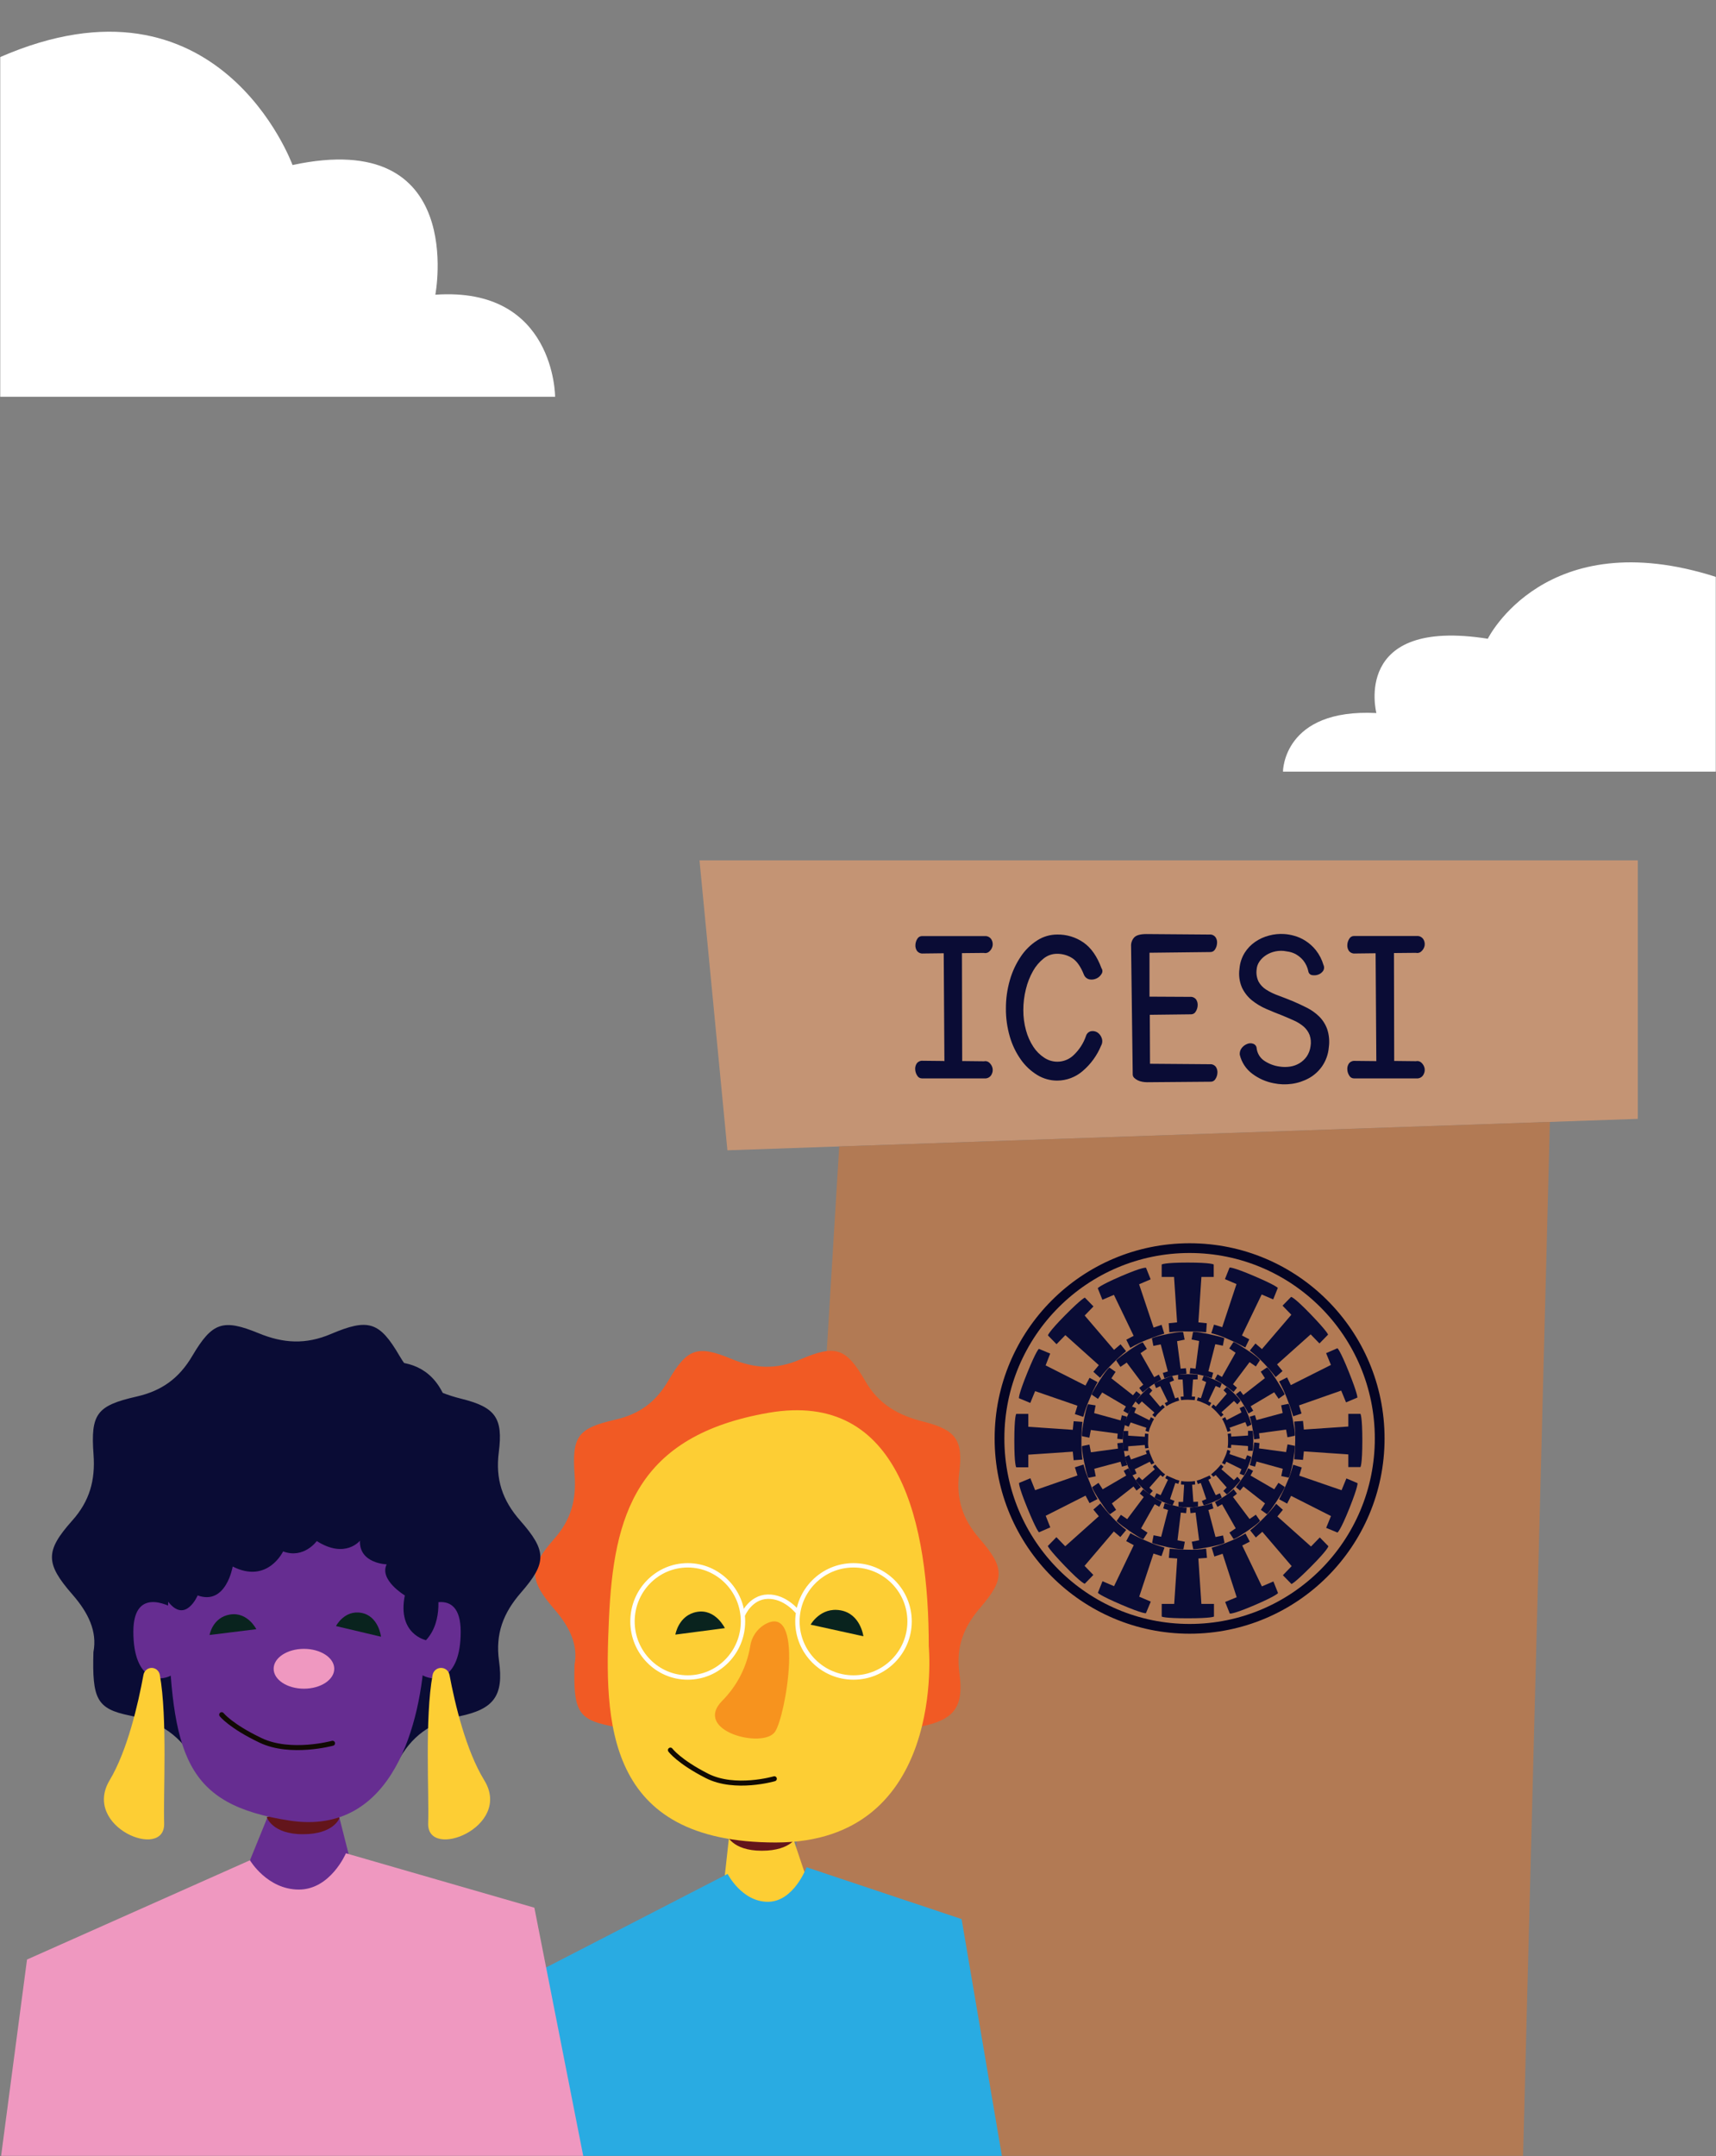 <svg width="812" height="1020" viewBox="0 0 812 1020" fill="none" xmlns="http://www.w3.org/2000/svg">
<rect x="0" y="0" width="812" height="1020" fill="#808080" stroke="none"/>
<mask id="mask0_134_19671" style="mask-type:alpha" maskUnits="userSpaceOnUse" x="0" y="0" width="812" height="1020">
<rect width="812" height="1020" fill="#D9D9D9"/>
</mask>
<g mask="url(#mask0_134_19671)">
<g clip-path="url(#clip0_134_19671)">
<path d="M775 529.271L344.206 544.137L331 407H775V529.271Z" fill="#C49474"/>
<path d="M446.889 501.973L446.56 450.927L436.817 451.042C436.26 451.101 435.697 451.014 435.183 450.791C434.669 450.568 434.221 450.215 433.884 449.767C433.331 448.92 433.079 447.911 433.169 446.903C433.222 445.881 433.548 444.892 434.113 444.038C434.331 443.669 434.64 443.361 435.011 443.146C435.382 442.93 435.802 442.813 436.23 442.807H466.533C467.096 442.853 467.639 443.039 468.112 443.349C468.584 443.66 468.971 444.084 469.237 444.583C469.707 445.459 469.863 446.47 469.681 447.447C469.476 448.419 468.976 449.305 468.25 449.982C467.916 450.338 467.494 450.599 467.026 450.737C466.559 450.876 466.062 450.887 465.589 450.77L455.188 450.87L455.302 501.915L465.589 502.03C466.061 501.914 466.556 501.925 467.023 502.06C467.49 502.196 467.913 502.452 468.25 502.803C468.974 503.489 469.473 504.378 469.681 505.353C469.863 506.33 469.707 507.341 469.237 508.217C468.984 508.738 468.604 509.185 468.131 509.519C467.658 509.852 467.108 510.059 466.533 510.122H436.23C435.775 510.123 435.327 510 434.936 509.765C434.546 509.53 434.226 509.193 434.013 508.79C433.448 507.937 433.122 506.948 433.068 505.926C432.979 504.917 433.231 503.909 433.784 503.061C434.119 502.611 434.567 502.257 435.081 502.033C435.595 501.81 436.159 501.725 436.717 501.786L446.46 501.887L446.889 501.973Z" fill="#0A0C35"/>
<path d="M513.877 490.07C514.029 489.512 514.331 489.006 514.75 488.608C515.168 488.209 515.688 487.932 516.252 487.807C517.281 487.617 518.345 487.81 519.242 488.351C520.189 488.974 520.907 489.889 521.288 490.958C521.523 491.557 521.621 492.201 521.574 492.843C521.527 493.485 521.336 494.109 521.016 494.667C519.114 499.289 516.137 503.39 512.331 506.626C508.969 509.549 504.667 511.161 500.213 511.166C496.896 511.165 493.644 510.248 490.813 508.517C487.765 506.651 485.13 504.18 483.073 501.255C480.75 497.97 478.989 494.321 477.865 490.456C476.587 486.109 475.955 481.596 475.991 477.065C475.968 472.515 476.6 467.986 477.865 463.616C478.995 459.634 480.754 455.858 483.073 452.43C485.099 449.39 487.735 446.805 490.813 444.839C493.618 443.036 496.88 442.077 500.213 442.075C504.669 441.981 509.041 443.299 512.703 445.842C516.318 448.353 519.156 452.411 521.216 458.016C521.498 458.413 521.65 458.889 521.65 459.377C521.65 459.864 521.498 460.34 521.216 460.737C520.668 461.672 519.843 462.412 518.856 462.857C517.84 463.34 516.701 463.495 515.593 463.301C514.988 463.183 514.423 462.914 513.95 462.518C513.477 462.122 513.112 461.613 512.889 461.038C511.401 457.276 509.594 454.693 507.467 453.29C505.26 451.867 502.68 451.134 500.056 451.184C497.802 451.2 495.619 451.978 493.861 453.39C491.812 455.019 490.102 457.034 488.824 459.319C487.301 462.011 486.165 464.904 485.448 467.913C484.632 471.153 484.223 474.482 484.232 477.824C484.213 481.061 484.641 484.286 485.505 487.406C486.246 490.177 487.424 492.812 488.996 495.211C490.329 497.25 492.068 498.99 494.104 500.324C496.26 501.78 498.857 502.433 501.445 502.171C504.032 501.91 506.446 500.75 508.268 498.892C510.802 496.431 512.723 493.409 513.877 490.07V490.07Z" fill="#0A0C35"/>
<path d="M542.749 511.94C542.005 511.932 541.263 511.86 540.532 511.725C539.767 511.593 539.025 511.352 538.328 511.009C537.717 510.707 537.156 510.311 536.669 509.834C536.447 509.619 536.273 509.361 536.157 509.075C536.042 508.788 535.987 508.481 535.996 508.173L535.224 447.718C535.165 446.921 535.273 446.121 535.542 445.369C535.81 444.616 536.233 443.929 536.783 443.35C537.813 442.347 539.721 441.846 542.506 441.846L572.251 442.075C572.808 442.012 573.373 442.096 573.888 442.32C574.402 442.544 574.849 442.899 575.184 443.35C575.753 444.19 576.006 445.205 575.899 446.214C575.842 447.233 575.522 448.22 574.969 449.079C574.753 449.462 574.439 449.782 574.06 450.006C573.681 450.23 573.249 450.35 572.809 450.353L543.937 450.683V471.45L563.08 471.55C563.637 471.492 564.2 471.578 564.714 471.801C565.228 472.025 565.675 472.377 566.013 472.825C566.564 473.673 566.815 474.682 566.728 475.69C566.671 476.711 566.345 477.699 565.784 478.554C565.567 478.936 565.253 479.254 564.873 479.476C564.494 479.697 564.063 479.814 563.624 479.814L544.08 480.044L544.18 503.203L572.494 503.418C573.04 503.372 573.588 503.464 574.089 503.687C574.589 503.91 575.025 504.256 575.356 504.693C575.908 505.54 576.16 506.549 576.071 507.557C576.017 508.579 575.691 509.568 575.127 510.421C574.911 510.806 574.598 511.127 574.219 511.351C573.839 511.575 573.407 511.694 572.966 511.696L542.749 511.94Z" fill="#0A0C35"/>
<path d="M626.261 456.47C626.48 456.924 626.576 457.428 626.538 457.931C626.501 458.434 626.331 458.918 626.046 459.334C625.47 460.14 624.654 460.742 623.714 461.053C622.796 461.377 621.809 461.451 620.853 461.268C620.403 461.195 619.989 460.978 619.672 460.65C619.355 460.323 619.152 459.901 619.093 459.449C618.707 457.588 617.894 455.842 616.718 454.35C615.77 453.204 614.627 452.234 613.342 451.486C612.277 450.87 611.116 450.439 609.908 450.211L607.475 449.824C605.761 449.664 604.032 449.834 602.382 450.326C600.948 450.746 599.601 451.42 598.405 452.316C597.347 453.097 596.444 454.068 595.743 455.181C595.115 456.184 594.737 457.324 594.642 458.504C594.36 460.487 594.669 462.51 595.529 464.319C596.384 465.873 597.62 467.184 599.12 468.128C600.916 469.268 602.836 470.201 604.843 470.907C607.018 471.709 609.283 472.592 611.639 473.557C613.928 474.516 616.189 475.576 618.449 476.722C620.609 477.803 622.584 479.219 624.301 480.918C625.991 482.626 627.276 484.692 628.064 486.962C628.946 489.712 629.191 492.626 628.779 495.484C628.517 498.681 627.422 501.753 625.603 504.393C623.977 506.727 621.838 508.658 619.351 510.036C616.845 511.407 614.11 512.31 611.281 512.7C608.425 513.102 605.52 513.005 602.697 512.413C599.021 511.719 595.554 510.185 592.567 507.93C589.593 505.715 587.495 502.52 586.644 498.907C586.59 498.311 586.655 497.709 586.837 497.139C587.019 496.568 587.313 496.039 587.703 495.585C588.394 494.757 589.292 494.129 590.307 493.766C591.195 493.422 592.179 493.422 593.068 493.766C593.498 493.915 593.874 494.188 594.152 494.549C594.429 494.91 594.594 495.345 594.627 495.799C594.761 497.031 595.168 498.217 595.819 499.27C596.47 500.324 597.349 501.218 598.39 501.886C600.545 503.298 602.99 504.204 605.544 504.536C607.189 504.787 608.863 504.787 610.509 504.536C612.079 504.302 613.587 503.756 614.944 502.932C616.269 502.119 617.417 501.047 618.32 499.781C619.292 498.34 619.915 496.693 620.137 494.969C620.458 493.17 620.305 491.319 619.694 489.598C619.102 488.083 618.155 486.732 616.933 485.659C615.567 484.49 614.039 483.525 612.397 482.795C610.623 481.993 608.749 481.176 606.76 480.36C604.242 479.4 601.724 478.369 599.177 477.266C596.735 476.211 594.444 474.834 592.367 473.17C590.372 471.531 588.768 469.466 587.674 467.126C586.471 464.321 586.07 461.237 586.515 458.217C586.728 455.569 587.561 453.007 588.947 450.741C590.232 448.683 591.927 446.914 593.926 445.542C595.928 444.165 598.155 443.152 600.508 442.549C602.837 441.92 605.254 441.678 607.661 441.832C609.275 441.938 610.872 442.216 612.426 442.663C614.305 443.182 616.095 443.984 617.734 445.041C619.606 446.235 621.269 447.731 622.656 449.466C624.296 451.547 625.521 453.925 626.261 456.47V456.47Z" fill="#0A0C35"/>
<path d="M651.27 501.973L650.926 450.927L641.197 451.042C640.64 451.101 640.077 451.014 639.563 450.791C639.049 450.568 638.602 450.215 638.264 449.767C637.712 448.92 637.46 447.911 637.549 446.903C637.602 445.881 637.928 444.892 638.493 444.038C638.707 443.656 639.018 443.336 639.395 443.112C639.772 442.889 640.201 442.768 640.639 442.764H670.957C671.52 442.81 672.062 442.996 672.535 443.306C673.007 443.617 673.394 444.041 673.661 444.54C674.13 445.416 674.286 446.427 674.104 447.404C673.899 448.376 673.4 449.262 672.673 449.939C672.34 450.295 671.917 450.556 671.449 450.694C670.982 450.833 670.486 450.844 670.012 450.727L659.611 450.827L659.725 501.872L670.012 501.987C670.485 501.871 670.979 501.882 671.446 502.017C671.913 502.153 672.336 502.409 672.673 502.76C673.397 503.446 673.896 504.335 674.104 505.31C674.286 506.287 674.13 507.298 673.661 508.174C673.413 508.703 673.035 509.159 672.562 509.5C672.088 509.841 671.536 510.055 670.957 510.122H640.639C640.201 510.117 639.772 509.997 639.395 509.773C639.018 509.55 638.707 509.23 638.493 508.847C637.928 507.994 637.602 507.005 637.549 505.983C637.46 504.975 637.712 503.966 638.264 503.118C638.6 502.669 639.047 502.314 639.561 502.091C640.076 501.867 640.64 501.782 641.197 501.844L650.926 501.944L651.27 501.973Z" fill="#0A0C35"/>
<path d="M720.704 1020L733.394 530.703L397.114 542.319L367.984 1020H720.704Z" fill="#B27A54"/>
<path d="M562.908 770.502C612.587 770.502 652.859 730.188 652.859 680.457C652.859 630.727 612.587 590.412 562.908 590.412C513.23 590.412 472.958 630.727 472.958 680.457C472.958 730.188 513.23 770.502 562.908 770.502Z" stroke="#040423" stroke-width="4.61" stroke-miterlimit="10"/>
<path fill-rule="evenodd" clip-rule="evenodd" d="M570.791 630.243C567.888 629.935 564.969 629.801 562.049 629.842C559.134 629.735 556.215 629.869 553.322 630.243V630.243L553.021 625.946L556.985 625.531L555.554 604.047H549.702V598.161C549.702 598.161 550.689 597.244 562.006 597.244C573.324 597.244 574.325 598.161 574.325 598.161V604.047H568.502L567.071 625.531L571.049 625.946L570.748 630.243H570.791Z" fill="#0A0C35"/>
<path fill-rule="evenodd" clip-rule="evenodd" d="M550.932 630.86C550.932 630.86 548.071 631.676 542.791 633.725C540.05 634.81 537.396 636.102 534.851 637.592L532.962 633.725L536.439 631.906L527.096 612.513L521.645 614.848L519.456 609.376C519.456 609.376 520.143 608.145 530.573 603.647C541.003 599.15 542.291 599.694 542.291 599.694L544.48 605.18L539.014 607.515L545.867 628.01L549.645 626.692L550.932 630.86V630.86Z" fill="#0A0C35"/>
<path fill-rule="evenodd" clip-rule="evenodd" d="M532.862 639.181C530.595 641.011 528.44 642.977 526.41 645.067C524.293 647.154 522.332 649.395 520.544 651.77V651.77L517.368 648.906L519.957 645.769L504.119 631.561L499.941 635.858L495.878 631.704C495.878 631.704 495.978 630.272 504.019 622.151C512.06 614.031 513.362 613.83 513.362 613.83L517.425 617.998L513.261 622.295L527.154 638.536L530.244 635.901L532.92 639.252L532.862 639.181Z" fill="#0A0C35"/>
<path fill-rule="evenodd" clip-rule="evenodd" d="M519.356 653.79C517.915 656.374 516.653 659.054 515.579 661.811C514.369 664.541 513.374 667.362 512.603 670.247V670.247L508.626 668.915L509.827 664.962L489.811 658.059L487.522 663.644L482.157 661.41C482.157 661.41 481.756 660.092 486.134 649.322C490.513 638.551 491.6 638.064 491.6 638.064L496.951 640.299L494.776 645.884L513.633 655.423L515.565 651.771L519.342 653.79H519.356Z" fill="#0A0C35"/>
<path fill-rule="evenodd" clip-rule="evenodd" d="M512.202 672.581C511.885 675.544 511.723 678.523 511.716 681.503C511.667 684.49 511.829 687.477 512.202 690.441L508.039 690.741L507.638 686.688L486.592 688.12V694.107H480.869C480.869 694.107 479.968 693.09 479.968 681.518C479.968 669.945 480.869 668.828 480.869 668.828H486.592V674.929L507.638 676.362L508.039 672.294L512.202 672.609V672.581Z" fill="#0A0C35"/>
<path fill-rule="evenodd" clip-rule="evenodd" d="M512.703 692.775C513.456 695.582 514.413 698.329 515.565 700.996C516.575 703.813 517.839 706.531 519.342 709.117V709.117L515.565 711.036L513.676 707.485L494.819 717.023L496.994 722.509L491.643 724.843C491.643 724.843 490.541 724.127 486.178 713.471C481.814 702.815 482.2 701.498 482.2 701.498L487.565 699.263L489.812 704.906L509.842 697.946L508.64 694.093L512.718 692.775H512.703Z" fill="#0A0C35"/>
<path fill-rule="evenodd" clip-rule="evenodd" d="M520.644 711.137C522.434 713.469 524.344 715.706 526.367 717.84C528.377 719.988 530.569 721.957 532.919 723.726V723.726L530.144 727.078L527.053 724.442L513.204 740.713L517.367 745.009L513.304 749.177C513.304 749.177 511.873 749.077 503.961 740.856C496.049 732.635 495.82 731.317 495.82 731.317L499.884 727.149L504.061 731.446L519.957 717.238L517.367 714.087L520.644 711.223V711.137Z" fill="#0A0C35"/>
<path fill-rule="evenodd" clip-rule="evenodd" d="M534.951 725.258C537.446 726.679 540.031 727.932 542.692 729.01C545.387 730.243 548.176 731.259 551.033 732.047V732.047L549.602 736.114L545.825 734.897L539.072 755.292L544.537 757.626L542.248 763.112C542.248 763.112 540.96 763.513 530.53 759.044C520.1 754.576 519.514 753.459 519.514 753.459L521.688 747.988L527.154 750.322L536.482 730.929L532.92 729.01L534.908 725.258H534.951Z" fill="#0A0C35"/>
<path fill-rule="evenodd" clip-rule="evenodd" d="M553.408 732.562C556.259 732.882 559.124 733.049 561.993 733.064C564.916 733.18 567.843 733.013 570.734 732.562L571.135 736.931L567.057 737.232L568.488 758.715H574.44V764.702C574.44 764.702 573.353 765.518 562.021 765.518C550.69 765.518 549.717 764.702 549.717 764.702V758.715H555.626L557.056 737.232L553.093 736.931L553.48 732.562H553.408Z" fill="#0A0C35"/>
<path fill-rule="evenodd" clip-rule="evenodd" d="M573.28 732.12C576.088 731.35 578.841 730.393 581.521 729.255C584.236 728.188 586.858 726.9 589.362 725.402V725.402L591.393 729.255L587.817 731.088L597.116 750.424L602.567 748.089L604.756 753.575C604.756 753.575 604.156 754.792 593.64 759.304C583.124 763.815 581.922 763.271 581.922 763.271L579.733 757.785L585.198 755.551L578.517 734.984L574.639 736.302L573.352 732.148L573.28 732.12Z" fill="#0A0C35"/>
<path fill-rule="evenodd" clip-rule="evenodd" d="M591.551 723.927C593.816 722.1 595.971 720.139 598.003 718.055C600.119 715.962 602.08 713.717 603.869 711.338V711.338L607.046 714.202L604.456 717.353L620.351 731.561L624.515 727.264L628.593 731.432C628.593 731.432 628.492 732.864 620.452 740.971C612.411 749.077 611.109 749.292 611.109 749.292L607.046 745.139L611.209 740.842L597.317 724.6L594.255 727.279L591.579 723.927H591.551Z" fill="#0A0C35"/>
<path fill-rule="evenodd" clip-rule="evenodd" d="M605.258 709.203C606.65 706.594 607.91 703.918 609.035 701.183C610.255 698.508 611.214 695.721 611.896 692.861V692.861L615.974 694.179L614.787 698.032L634.817 704.935L637.106 699.349L642.371 701.584C642.371 701.584 642.757 702.901 638.494 713.557C634.23 724.213 632.885 724.958 632.885 724.958L627.534 722.738L629.809 717.152L610.938 707.599L609.064 711.266L605.258 709.203Z" fill="#0A0C35"/>
<path fill-rule="evenodd" clip-rule="evenodd" d="M612.411 690.341C612.411 690.341 612.797 687.29 612.898 681.404C612.946 678.417 612.784 675.431 612.411 672.467V672.467L616.575 672.166L616.975 676.233L638.021 674.801V668.814H643.744C643.744 668.814 644.646 669.831 644.646 681.404C644.646 692.976 643.744 693.993 643.744 693.993H638.021V687.992L616.975 686.56L616.575 690.585L612.411 690.284V690.341Z" fill="#0A0C35"/>
<path fill-rule="evenodd" clip-rule="evenodd" d="M611.896 669.932C611.896 669.932 611.11 666.996 609.035 661.611C607.97 658.817 606.708 656.103 605.258 653.49V653.49L609.035 651.556L610.809 655.208L629.781 645.67L627.506 640.098L632.857 637.764C632.857 637.764 634.059 638.465 638.322 649.121C642.586 659.777 642.3 661.109 642.3 661.109L636.934 663.372L634.645 657.801L614.686 664.804L615.874 668.657L611.896 669.975V669.932Z" fill="#0A0C35"/>
<path fill-rule="evenodd" clip-rule="evenodd" d="M603.669 651.456C601.88 649.127 599.97 646.895 597.946 644.767C595.915 642.641 593.724 640.673 591.394 638.881L594.069 635.529L597.145 638.165L611.052 621.923L606.888 617.626L610.952 613.473C610.952 613.473 612.382 613.573 620.294 621.794C628.206 630.015 628.435 631.333 628.435 631.333L624.358 635.501L620.194 631.204L604.299 645.412L606.888 648.563L603.612 651.427L603.669 651.456Z" fill="#0A0C35"/>
<path fill-rule="evenodd" clip-rule="evenodd" d="M589.276 637.447C586.725 636.032 584.103 634.746 581.422 633.595C578.777 632.35 576.017 631.366 573.181 630.659L574.468 626.591L578.346 627.808L585.099 607.413L579.633 605.079L581.822 599.593C581.822 599.593 583.11 599.192 593.54 603.661C603.97 608.129 604.657 609.232 604.657 609.232L602.468 614.675L597.017 612.34L587.674 631.733L591.151 633.552L589.276 637.404V637.447Z" fill="#0A0C35"/>
<path fill-rule="evenodd" clip-rule="evenodd" d="M539.716 659.777C538.557 661.135 537.491 662.571 536.525 664.074C535.494 665.546 534.599 667.109 533.85 668.743V668.743L531.575 667.425L532.763 665.291L521.546 658.703L519.557 661.739L516.581 659.705C516.581 659.705 516.581 658.903 520.344 653.017C524.107 647.13 525.022 646.93 525.022 646.93L527.884 648.949L525.895 652L536.125 660.02L537.713 658.087L539.702 659.705L539.716 659.777Z" fill="#0A0C35"/>
<path fill-rule="evenodd" clip-rule="evenodd" d="M533.263 670.247C532.719 671.975 532.284 673.735 531.961 675.518C531.58 677.285 531.35 679.082 531.274 680.889V680.889L528.685 680.588L528.885 678.153L516.18 676.434L515.479 680.087L512.002 679.371C512.002 679.371 511.602 678.569 512.904 671.665C514.206 664.762 514.893 664.246 514.893 664.246L518.426 664.805L517.74 668.457L530.259 671.909L530.845 669.474L533.335 670.19L533.263 670.247Z" fill="#0A0C35"/>
<path fill-rule="evenodd" clip-rule="evenodd" d="M531.303 682.42C531.455 684.225 531.718 686.018 532.09 687.791C532.349 689.591 532.785 691.361 533.392 693.076V693.076L530.902 693.792L530.215 691.457L517.797 694.795L518.498 698.361L515.007 699.063C515.007 699.063 514.42 698.561 513.032 691.758C511.645 684.955 512.031 684.038 512.031 684.038L515.508 683.337L516.209 686.989L529.014 685.256L528.713 682.721L531.303 682.42V682.42Z" fill="#0A0C35"/>
<path fill-rule="evenodd" clip-rule="evenodd" d="M533.949 694.494C534.767 696.062 535.665 697.587 536.639 699.063C537.625 700.602 538.71 702.076 539.887 703.474L537.798 705.093L536.367 703.174L526.138 711.18L528.126 714.23L525.265 716.264C525.265 716.264 524.478 716.049 520.601 710.177C516.723 704.305 516.823 703.474 516.823 703.474L519.814 701.441L521.788 704.491L532.919 697.989L531.732 695.755L534.007 694.537L533.949 694.494Z" fill="#0A0C35"/>
<path fill-rule="evenodd" clip-rule="evenodd" d="M540.903 704.447C540.903 704.447 542.334 705.665 545.195 707.684C546.625 708.745 548.154 709.666 549.759 710.434L548.572 712.769L546.383 711.551L539.93 723.009L543.006 725.029L541.018 728.079C541.018 728.079 540.231 728.18 534.465 724.212C528.699 720.245 528.398 719.443 528.398 719.443L530.387 716.578L533.377 718.612L541.218 708.157L539.329 706.524L540.917 704.505L540.903 704.447Z" fill="#0A0C35"/>
<path fill-rule="evenodd" clip-rule="evenodd" d="M551.133 711.037C552.823 711.593 554.549 712.038 556.297 712.369C558.02 712.82 559.784 713.089 561.563 713.171L561.262 715.806L558.773 715.506L557.185 728.611L560.661 729.313L559.974 732.865C559.974 732.865 559.273 733.266 552.52 731.848C545.767 730.43 545.181 729.814 545.181 729.814L545.867 726.262L549.444 726.978L552.721 714.288L550.431 713.572L551.133 711.037Z" fill="#0A0C35"/>
<path fill-rule="evenodd" clip-rule="evenodd" d="M563.051 713.17C564.817 713.025 566.575 712.786 568.316 712.454C570.077 712.133 571.806 711.654 573.481 711.021V711.021L574.168 713.557L571.793 714.273L575.169 727.063L578.746 726.346L579.433 729.798C579.433 729.798 578.832 730.514 572.079 731.832C565.326 733.15 564.639 732.849 564.639 732.849L563.938 729.297L567.415 728.595L565.726 715.49L563.351 715.791L563.051 713.156V713.17Z" fill="#0A0C35"/>
<path fill-rule="evenodd" clip-rule="evenodd" d="M574.869 710.534C574.869 710.534 576.457 709.718 579.433 707.799C580.96 706.811 582.396 705.689 583.725 704.447V704.447L585.328 706.581L583.439 708.099L591.28 718.555L594.256 716.521L596.244 719.386C596.244 719.386 596.044 720.202 590.292 724.155C584.541 728.108 583.725 728.022 583.725 728.022L581.751 724.971L584.727 722.952L578.274 711.58L576.085 712.797L574.898 710.463L574.869 710.534Z" fill="#0A0C35"/>
<path fill-rule="evenodd" clip-rule="evenodd" d="M584.798 703.474C584.798 703.474 585.985 702.042 587.974 699.106C589.024 697.681 589.921 696.15 590.65 694.537V694.537L592.939 695.755L591.751 697.989L602.968 704.491L604.957 701.441L607.933 703.374C607.933 703.374 607.933 704.291 604.156 710.063C600.379 715.835 599.492 716.264 599.492 716.264L596.63 714.23L598.604 711.18L588.389 703.174L586.801 705.093L584.798 703.474Z" fill="#0A0C35"/>
<path fill-rule="evenodd" clip-rule="evenodd" d="M591.394 693.076C591.918 691.339 592.347 689.575 592.681 687.791C593.066 685.987 593.333 684.159 593.482 682.32L595.958 682.621L595.757 685.156L608.562 686.889L609.263 683.237L612.74 683.939C612.74 683.939 613.041 684.655 611.753 691.659C610.465 698.662 609.764 698.963 609.764 698.963L606.288 698.247L606.989 694.795L594.57 691.358L593.869 693.793L591.394 693.076V693.076Z" fill="#0A0C35"/>
<path fill-rule="evenodd" clip-rule="evenodd" d="M593.439 680.802C593.285 678.992 593.017 677.194 592.638 675.417C592.385 673.621 591.954 671.856 591.351 670.146V670.146L593.826 669.43L594.527 671.765L606.946 668.413L606.245 664.761L609.721 664.045C609.721 664.045 610.322 664.561 611.71 671.45C613.098 678.339 612.697 679.169 612.697 679.169L609.22 679.886L608.562 676.262L595.757 677.981L596.058 680.516L593.482 680.831L593.439 680.802Z" fill="#0A0C35"/>
<path fill-rule="evenodd" clip-rule="evenodd" d="M590.75 668.613C590.75 668.613 589.963 666.994 588.074 663.943C587.112 662.394 586.015 660.933 584.798 659.575V659.575L586.887 657.957L588.317 659.89L598.547 651.913L596.573 648.862L599.549 646.828C599.549 646.828 600.35 647.043 604.113 652.929C607.876 658.816 607.89 659.618 607.89 659.618L605.028 661.652L602.94 658.601L591.808 665.204L593.01 667.338L590.721 668.656L590.75 668.613Z" fill="#0A0C35"/>
<path fill-rule="evenodd" clip-rule="evenodd" d="M583.696 658.458C583.696 658.458 582.265 657.241 579.404 655.207C577.972 654.153 576.444 653.237 574.84 652.471V652.471L576.128 650.137L578.216 651.354L584.669 639.896L581.693 637.877L583.667 634.826C583.667 634.826 584.469 634.826 590.235 638.679C596 642.532 596.186 643.448 596.186 643.448L594.255 646.384L591.279 644.351L583.439 654.806L585.327 656.439L583.725 658.458H583.696Z" fill="#0A0C35"/>
<path fill-rule="evenodd" clip-rule="evenodd" d="M573.381 651.914C571.719 651.349 570.028 650.87 568.316 650.481C566.553 650.08 564.758 649.84 562.951 649.765V649.765L563.252 647.13L565.727 647.431L567.415 634.34L563.853 633.624L564.539 630.072C564.539 630.072 565.24 629.671 571.993 631.089C578.746 632.507 579.333 633.022 579.333 633.022L578.646 636.574L575.07 635.858L571.793 648.648L574.068 649.35L573.381 651.899V651.914Z" fill="#0A0C35"/>
<path fill-rule="evenodd" clip-rule="evenodd" d="M561.463 649.837C559.696 649.975 557.938 650.215 556.198 650.553C554.437 650.874 552.708 651.353 551.033 651.986V651.986L550.232 649.451L552.621 648.734L549.244 635.945L545.768 636.661L545.081 633.109C545.081 633.109 545.568 632.493 552.321 631.075C559.074 629.657 559.875 630.158 559.875 630.158L560.562 633.71L556.985 634.426L558.673 647.417L561.163 647.216L561.463 649.852V649.837Z" fill="#0A0C35"/>
<path fill-rule="evenodd" clip-rule="evenodd" d="M549.544 652.573C549.544 652.573 547.956 653.39 544.98 655.323C543.477 656.338 542.043 657.453 540.688 658.66V658.66L539.1 656.54L540.989 655.008L533.148 644.553L530.172 646.586L528.184 643.55C528.184 643.55 528.484 642.834 534.135 638.881C539.787 634.928 540.788 635.014 540.788 635.014L542.677 638.065L539.701 640.098L546.154 651.456L548.343 650.239L549.53 652.573H549.544Z" fill="#0A0C35"/>
<path fill-rule="evenodd" clip-rule="evenodd" d="M546.068 671.25C545.499 672.186 545.02 673.174 544.637 674.2C544.158 675.206 543.793 676.263 543.55 677.351V677.351L542.048 676.836L542.448 675.403L535.009 672.868L534.107 674.902L532.119 674.086C532.119 674.086 532.018 673.57 533.549 669.617C535.08 665.664 535.638 665.32 535.638 665.32L537.627 666.137L536.74 668.271L543.893 671.823L544.595 670.39L546.025 671.193L546.068 671.25Z" fill="#0A0C35"/>
<path fill-rule="evenodd" clip-rule="evenodd" d="M543.392 678.353C543.392 678.353 543.292 679.471 543.292 681.605C543.204 682.726 543.271 683.854 543.492 684.956L541.89 685.157L541.69 683.538L533.849 684.14V686.374H531.674C531.674 686.374 531.374 685.973 531.374 681.705C531.374 677.437 531.674 676.936 531.674 676.936H533.849V679.127L541.69 679.642L541.804 678.11L543.392 678.31V678.353Z" fill="#0A0C35"/>
<path fill-rule="evenodd" clip-rule="evenodd" d="M543.678 685.872C543.931 686.954 544.301 688.006 544.78 689.008C545.181 690.059 545.659 691.079 546.211 692.059V692.059L544.78 692.775L544.079 691.457L536.925 695.009L537.812 697.029L535.824 697.946C535.824 697.946 535.323 697.645 533.735 693.649C532.147 689.653 532.304 689.18 532.304 689.18L534.293 688.264L535.18 690.398L542.634 687.748L542.133 686.316L543.721 685.814L543.678 685.872Z" fill="#0A0C35"/>
<path fill-rule="evenodd" clip-rule="evenodd" d="M546.655 692.775C547.34 693.626 548.07 694.439 548.844 695.21C549.582 696.051 550.418 696.801 551.333 697.444V697.444L550.232 698.662L549.144 697.745L543.879 703.732L545.467 705.25L544.037 706.883C544.037 706.883 543.55 706.783 540.46 703.732C537.369 700.681 537.484 700.18 537.484 700.18L538.915 698.662L540.503 700.18L546.469 695.01L545.467 693.792L546.655 692.775V692.775Z" fill="#0A0C35"/>
<path fill-rule="evenodd" clip-rule="evenodd" d="M552.02 697.945C552.02 697.945 553.021 698.461 555.01 699.263C555.989 699.751 557.021 700.126 558.086 700.38V700.38L557.585 701.898L556.154 701.497L553.665 709.117L555.754 710.019L554.867 712.053C554.867 712.053 554.366 712.153 550.489 710.535C546.611 708.916 546.325 708.401 546.325 708.401L547.212 706.367L549.201 707.284L552.678 699.979L551.39 699.263L552.077 697.945H552.02Z" fill="#0A0C35"/>
<path fill-rule="evenodd" clip-rule="evenodd" d="M558.873 700.609C559.958 700.768 561.053 700.84 562.149 700.824C563.246 700.848 564.342 700.776 565.426 700.609V700.609L565.526 702.242L564.095 702.342L564.696 710.463L566.885 710.363V712.597C566.885 712.597 566.485 712.998 562.207 712.998C557.929 712.998 557.643 712.597 557.643 712.597V710.463H559.832L560.332 702.342L558.83 702.242L558.93 700.609H558.873Z" fill="#0A0C35"/>
<path fill-rule="evenodd" clip-rule="evenodd" d="M566.327 700.38C567.391 700.123 568.422 699.749 569.403 699.263C571.392 698.461 572.379 697.945 572.379 697.945L573.08 699.263L571.793 699.979L575.269 707.284L577.244 706.367L578.145 708.401C578.145 708.401 577.845 708.916 573.982 710.535C570.119 712.153 569.603 712.053 569.603 712.053L568.702 710.019L570.791 709.117L568.216 701.497L566.785 702.013L566.284 700.38H566.327Z" fill="#0A0C35"/>
<path fill-rule="evenodd" clip-rule="evenodd" d="M573.08 697.444C573.08 697.444 573.981 696.728 575.57 695.21C576.337 694.437 577.063 693.625 577.744 692.775V692.775L578.946 693.792L577.945 695.01L583.896 700.18L585.499 698.562L586.93 700.18C586.93 700.18 586.93 700.681 583.939 703.732C580.949 706.783 580.463 706.883 580.463 706.883L578.889 705.25L580.463 703.632L575.269 697.745L574.167 698.562L573.08 697.444Z" fill="#0A0C35"/>
<path fill-rule="evenodd" clip-rule="evenodd" d="M578.246 692.015C578.78 691.061 579.258 690.076 579.676 689.065C580.16 688.031 580.525 686.945 580.764 685.828V685.828L582.195 686.329L581.808 687.848L589.262 690.397L590.149 688.363L592.138 689.18C592.138 689.18 592.224 689.681 590.636 693.634C589.048 697.587 588.561 697.931 588.561 697.931L586.573 697.114L587.46 694.994L580.306 691.443L579.619 692.76L578.188 692.044L578.246 692.015Z" fill="#0A0C35"/>
<path fill-rule="evenodd" clip-rule="evenodd" d="M580.921 684.855C581.074 683.778 581.141 682.691 581.121 681.603C581.143 680.483 581.076 679.362 580.921 678.252V678.252L582.509 678.051L582.609 679.57L590.55 679.068V676.834H592.739C592.739 676.834 593.039 677.235 593.039 681.503C593.039 685.771 592.739 686.272 592.739 686.272H590.55V684.038L582.609 683.437L582.509 684.955L580.921 684.855V684.855Z" fill="#0A0C35"/>
<path fill-rule="evenodd" clip-rule="evenodd" d="M580.821 677.235C580.821 677.235 580.52 676.132 579.733 674.099C579.323 673.084 578.845 672.099 578.303 671.148L579.733 670.346L580.42 671.778L587.474 668.126L586.587 666.092L588.575 665.176C588.575 665.176 589.062 665.477 590.65 669.473C592.238 673.468 592.152 673.927 592.152 673.927L590.164 674.843L589.276 672.709L581.822 675.359L582.323 676.791L580.892 677.293L580.821 677.235Z" fill="#0A0C35"/>
<path fill-rule="evenodd" clip-rule="evenodd" d="M577.745 670.247C577.745 670.247 577.044 669.431 575.57 667.798C574.814 667.015 574.017 666.274 573.181 665.578L574.168 664.346L575.27 665.363L580.52 659.276L578.947 657.643L580.377 656.125C580.377 656.125 580.878 656.125 583.954 659.161C587.03 662.198 586.944 662.713 586.944 662.713L585.514 664.332L583.911 662.713L577.959 668.099L578.961 669.201L577.759 670.233L577.745 670.247Z" fill="#0A0C35"/>
<path fill-rule="evenodd" clip-rule="evenodd" d="M572.279 665.061C571.371 664.497 570.413 664.018 569.418 663.629C568.437 663.143 567.405 662.769 566.342 662.512V662.512L566.843 660.994L568.273 661.395L570.748 653.775L568.76 652.873L569.561 650.839C569.561 650.839 570.062 650.739 573.925 652.357C577.788 653.976 578.102 654.491 578.102 654.491L577.301 656.525L575.227 655.608L571.75 662.913L573.181 663.629L572.38 665.061H572.279Z" fill="#0A0C35"/>
<path fill-rule="evenodd" clip-rule="evenodd" d="M565.326 662.326C565.326 662.326 564.238 662.211 562.15 662.125C561.054 662.104 559.958 662.171 558.873 662.326V662.326L558.673 660.693L560.104 660.593L559.617 652.572H557.485V650.338C557.485 650.338 557.886 650.037 562.049 650.037C566.213 650.037 566.728 650.338 566.728 650.338V652.472L564.539 652.572L563.938 660.593L565.526 660.693L565.326 662.326V662.326Z" fill="#0A0C35"/>
<path fill-rule="evenodd" clip-rule="evenodd" d="M557.886 662.526C556.841 662.84 555.814 663.213 554.81 663.643C553.821 664.079 552.864 664.587 551.949 665.161V665.161L551.147 663.729L552.578 663.013L549.001 655.709L547.027 656.625L546.226 654.591C546.226 654.591 546.426 654.09 550.289 652.457C554.152 650.825 554.667 650.939 554.667 650.939L555.568 652.973L553.465 653.875L556.055 661.495L557.485 660.994L557.986 662.512L557.886 662.526Z" fill="#0A0C35"/>
<path fill-rule="evenodd" clip-rule="evenodd" d="M551.133 665.677C550.296 666.367 549.503 667.108 548.758 667.897C547.922 668.649 547.187 669.506 546.569 670.446L545.267 669.329L546.268 668.212L540.302 662.927L538.871 664.459L537.283 662.927C537.283 662.927 537.383 662.426 540.359 659.375C543.335 656.324 543.836 656.238 543.836 656.238L545.267 657.756L543.836 659.375L549.001 665.462L550.203 664.459L551.19 665.677H551.133Z" fill="#0A0C35"/>
</g>
<path d="M346.116 858.595L341.434 901.229H385.919L370.7 855.963L346.116 858.595Z" fill="#FDCE34"/>
<path d="M381.654 883.279C381.654 883.279 375.67 899.623 363.341 899.623C351.011 899.623 344.303 886.431 344.303 886.431L257.518 931.144L247 1023.37L474.89 1024.54L455.022 907.796L381.654 883.279Z" fill="#29ABE2"/>
<path d="M377.334 868.204C377.334 868.204 374.82 875.474 360.491 875.474C346.162 875.474 343.775 867.716 343.775 867.716C343.775 867.716 375.076 862.031 377.334 868.204Z" fill="#63151B"/>
<path d="M271.862 787.503C273.66 778.11 269.526 769.609 262.52 761.471C250.213 747.264 250.143 741.651 262.357 727.807C270.18 718.942 272.761 709.49 271.908 697.83C270.577 679.454 273.298 675.661 291.14 671.563C302.618 668.933 310.348 663.226 316.28 653.046C325.212 637.781 330.035 636.149 346.055 642.795C357.124 647.398 367.155 648.02 378.516 643.136C395.365 635.903 400.339 637.5 409.377 653.187C415.869 664.459 425.152 669.532 437.016 672.514C452.312 676.354 455.885 681.168 453.888 696.761C452.324 709.032 455.476 718.613 463.51 727.842C475.525 741.639 475.49 746.982 463.825 760.532C455.944 769.691 452.277 779.143 453.994 791.566C456.142 807.218 451.763 813.383 436.315 816.612C423.389 819.312 414.398 825.747 408.455 837.489C402.511 849.231 393.1 852.753 381.318 846.812C368.754 840.53 356.797 840.424 344.175 846.812C333.117 852.483 323.589 849.947 317.926 838.428C311.667 825.712 301.917 819.124 288.104 816.283C273.263 813.253 271.278 808.639 271.862 787.503Z" fill="#F15A24"/>
<path d="M439.492 778.857C439.492 778.857 448.264 871.572 367.108 871.572C285.951 871.572 285.962 814.196 288.161 765.614C290.36 717.032 301.016 679.164 363.676 668.309C426.335 657.455 439.492 721.458 439.492 778.857Z" fill="#FDCE34"/>
<path d="M342.994 770.168C342.994 770.168 338.6 760.948 329.821 762.483C321.042 764.017 319.581 773.237 319.581 773.237" fill="#09231E"/>
<path d="M408.551 774.016C408.551 774.016 407.234 763.436 397.745 761.751C388.255 760.067 383.577 768.526 383.577 768.526" fill="#09231E"/>
<path d="M361.694 768.542C359.898 769.639 358.365 771.123 357.207 772.888C356.048 774.652 355.291 776.652 354.992 778.746C353.365 788.517 348.738 797.53 341.762 804.518C327.659 818.81 360.972 827.374 366.685 819.267C371.898 811.887 380.962 757.167 361.694 768.542Z" fill="#F7931E"/>
<path d="M366.408 841.424C366.408 841.424 347.837 846.847 334.523 840.062C321.21 833.278 317.24 827.867 317.24 827.867" stroke="#110A03" stroke-width="2.371" stroke-miterlimit="10" stroke-linecap="round"/>
<path d="M325.434 793.527C339.873 793.527 351.579 781.647 351.579 766.992C351.579 752.337 339.873 740.457 325.434 740.457C310.995 740.457 299.289 752.337 299.289 766.992C299.289 781.647 310.995 793.527 325.434 793.527Z" stroke="white" stroke-width="2.074" stroke-miterlimit="10"/>
<path d="M403.869 793.527C418.524 793.527 430.404 781.647 430.404 766.992C430.404 752.337 418.524 740.457 403.869 740.457C389.214 740.457 377.334 752.337 377.334 766.992C377.334 781.647 389.214 793.527 403.869 793.527Z" stroke="white" stroke-width="2.074" stroke-miterlimit="10"/>
<path d="M377.334 762.436C377.334 762.436 371.57 755.081 363.304 755.29C355.038 755.498 351.579 763.87 351.579 763.87" stroke="white" stroke-width="2.074" stroke-miterlimit="10"/>
<path d="M44.206 781.504C46.101 771.713 41.745 762.852 34.362 754.371C21.393 739.562 21.319 733.712 34.19 719.282C42.434 710.042 45.154 700.19 44.256 688.037C42.853 668.884 45.72 664.931 64.522 660.659C76.618 657.918 84.764 651.97 91.015 641.359C100.428 625.449 105.51 623.747 122.392 630.675C134.057 635.472 144.627 636.121 156.6 631.029C174.356 623.49 179.598 625.155 189.122 641.506C195.964 653.255 205.746 658.542 218.248 661.651C234.368 665.653 238.133 670.67 236.029 686.923C234.38 699.713 237.702 709.699 246.168 719.319C258.83 733.699 258.793 739.268 246.5 753.391C238.194 762.938 234.331 772.79 236.139 785.738C238.404 802.052 233.789 808.478 217.51 811.843C203.888 814.658 194.413 821.365 188.15 833.603C181.887 845.842 171.969 849.514 159.553 843.321C146.313 836.773 133.713 836.663 120.411 843.321C108.758 849.232 98.718 846.589 92.75 834.583C86.154 821.328 75.879 814.462 61.323 811.5C45.683 808.343 43.591 803.533 44.206 781.504Z" fill="#0A0C35"/>
<path d="M198.226 761.187C198.226 761.187 217.994 748.746 217.994 771.86C217.994 794.973 205.379 796.754 198.226 791.375C191.073 785.996 198.226 761.187 198.226 761.187Z" fill="#662D91"/>
<path d="M82.871 761.187C82.871 761.187 63.103 748.746 63.103 771.86C63.103 794.973 75.718 796.754 82.871 791.375C90.024 785.996 82.871 761.187 82.871 761.187Z" fill="#662D91"/>
<path d="M126.508 859.759L110.636 898.802H170.461L159.473 855.367L128.559 859.674L126.508 859.759Z" fill="#662D91"/>
<path d="M160.627 860.026C160.627 860.026 158.043 867.66 143.35 867.66C128.656 867.66 126.207 859.514 126.207 859.514C126.207 859.514 158.313 853.544 160.627 860.026Z" fill="#63151B"/>
<path d="M169.326 692.776C157.786 688.056 144.937 687.753 133.191 691.924C112.649 698.887 78.396 717.504 79.52 764.197C81.109 830.778 87.5 853.606 137.028 861.211C186.557 868.816 199.351 813.654 200.94 781.32C202.309 753.604 204.911 707.714 169.326 692.776Z" fill="#662D91"/>
<path d="M163.687 876.674C163.687 876.674 156.407 893.836 141.417 893.836C126.427 893.836 118.277 879.984 118.277 879.984L12.784 926.936L0 1023.78L277 1025.01L252.854 902.418L163.687 876.674Z" fill="#EF98C0"/>
<path d="M121.289 770.668C121.289 770.668 117.132 762.355 108.83 763.735C100.528 765.114 99.162 773.414 99.162 773.414" fill="#09231E"/>
<path d="M180.296 774.233C180.296 774.233 179.185 764.507 171.078 762.963C162.971 761.418 158.988 769.191 158.988 769.191" fill="#09231E"/>
<path d="M157.348 824.635C157.348 824.635 137.537 830.045 123.335 823.277C109.133 816.509 104.898 811.111 104.898 811.111" stroke="#110A03" stroke-width="2.371" stroke-miterlimit="10" stroke-linecap="round"/>
<path d="M204.714 792.254C204.893 791.333 205.389 790.504 206.117 789.907C206.844 789.311 207.758 788.984 208.701 788.984C209.644 788.984 210.557 789.311 211.285 789.907C212.012 790.504 212.508 791.333 212.688 792.254C215.317 806.241 220.513 828.068 229.153 842.141C242.73 864.226 201.999 880.311 202.603 862.459C203.085 848.951 200.937 812.596 204.714 792.254Z" fill="#FDCE34"/>
<path d="M75.624 792.274C75.456 791.35 74.977 790.515 74.27 789.914C73.564 789.313 72.673 788.984 71.754 788.984C70.835 788.984 69.945 789.313 69.238 789.914C68.531 790.515 68.052 791.35 67.885 792.274C65.317 806.258 60.278 828.079 51.867 842.149C38.669 864.228 78.263 880.309 77.675 862.461C77.219 848.956 79.295 812.611 75.624 792.274Z" fill="#FDCE34"/>
<path d="M143.826 798.82C151.747 798.82 158.168 794.6 158.168 789.395C158.168 784.19 151.747 779.971 143.826 779.971C135.905 779.971 129.484 784.19 129.484 789.395C129.484 794.6 135.905 798.82 143.826 798.82Z" fill="#EF98C0"/>
<path d="M201.583 775.873C201.583 775.873 187.883 773.068 191.559 754.698C191.559 754.698 179.305 747.35 182.981 740.001C182.981 740.001 169.906 739.646 170.323 728.808C170.323 728.808 163.375 737.552 149.896 728.979C149.896 728.979 143.769 737.552 133.966 733.878C133.966 733.878 126.614 749.395 110.108 741.03C110.108 741.03 107.008 759.597 93.528 754.698C93.528 754.698 87.831 768.17 79.657 757.76C71.484 747.35 61.669 755.923 60.443 733.878C60.443 733.878 39.612 717.957 56.767 698.361C56.767 698.361 50.187 666.421 74.927 664.633C74.927 664.633 93.982 636.195 121.332 655.031C121.332 655.031 136.515 629.422 165.262 648.589C165.262 648.589 200.137 632.227 211.165 662.845C211.165 662.845 235.207 682.44 220.735 700.811C220.735 700.811 226.862 727.387 206.754 731.857C206.754 731.857 214.596 738.507 206.754 751.452C206.705 751.501 210.332 766.431 201.583 775.873Z" fill="#0A0C35"/>
<g clip-path="url(#clip1_134_19671)">
<path d="M812 365.001H607.093C607.093 365.001 607.093 335.061 651.3 337.297C651.3 337.297 639.398 291.942 704.01 302.152C704.01 302.152 731.236 247.081 812 272.905V365.001Z" fill="white"/>
<path d="M0 187.694H262.674C262.674 187.694 262.674 135.453 205.997 139.41C205.997 139.41 221.256 60.256 138.421 78.066C138.421 78.066 103.544 -18.047 0 27.031V187.694Z" fill="white"/>
</g>
</g>
<defs>
<clipPath id="clip0_134_19671">
<rect width="444" height="613" fill="white" transform="translate(331 407)"/>
</clipPath>
<clipPath id="clip1_134_19671">
<rect width="812" height="350" fill="white" transform="translate(0 15)"/>
</clipPath>
</defs>
</svg>
